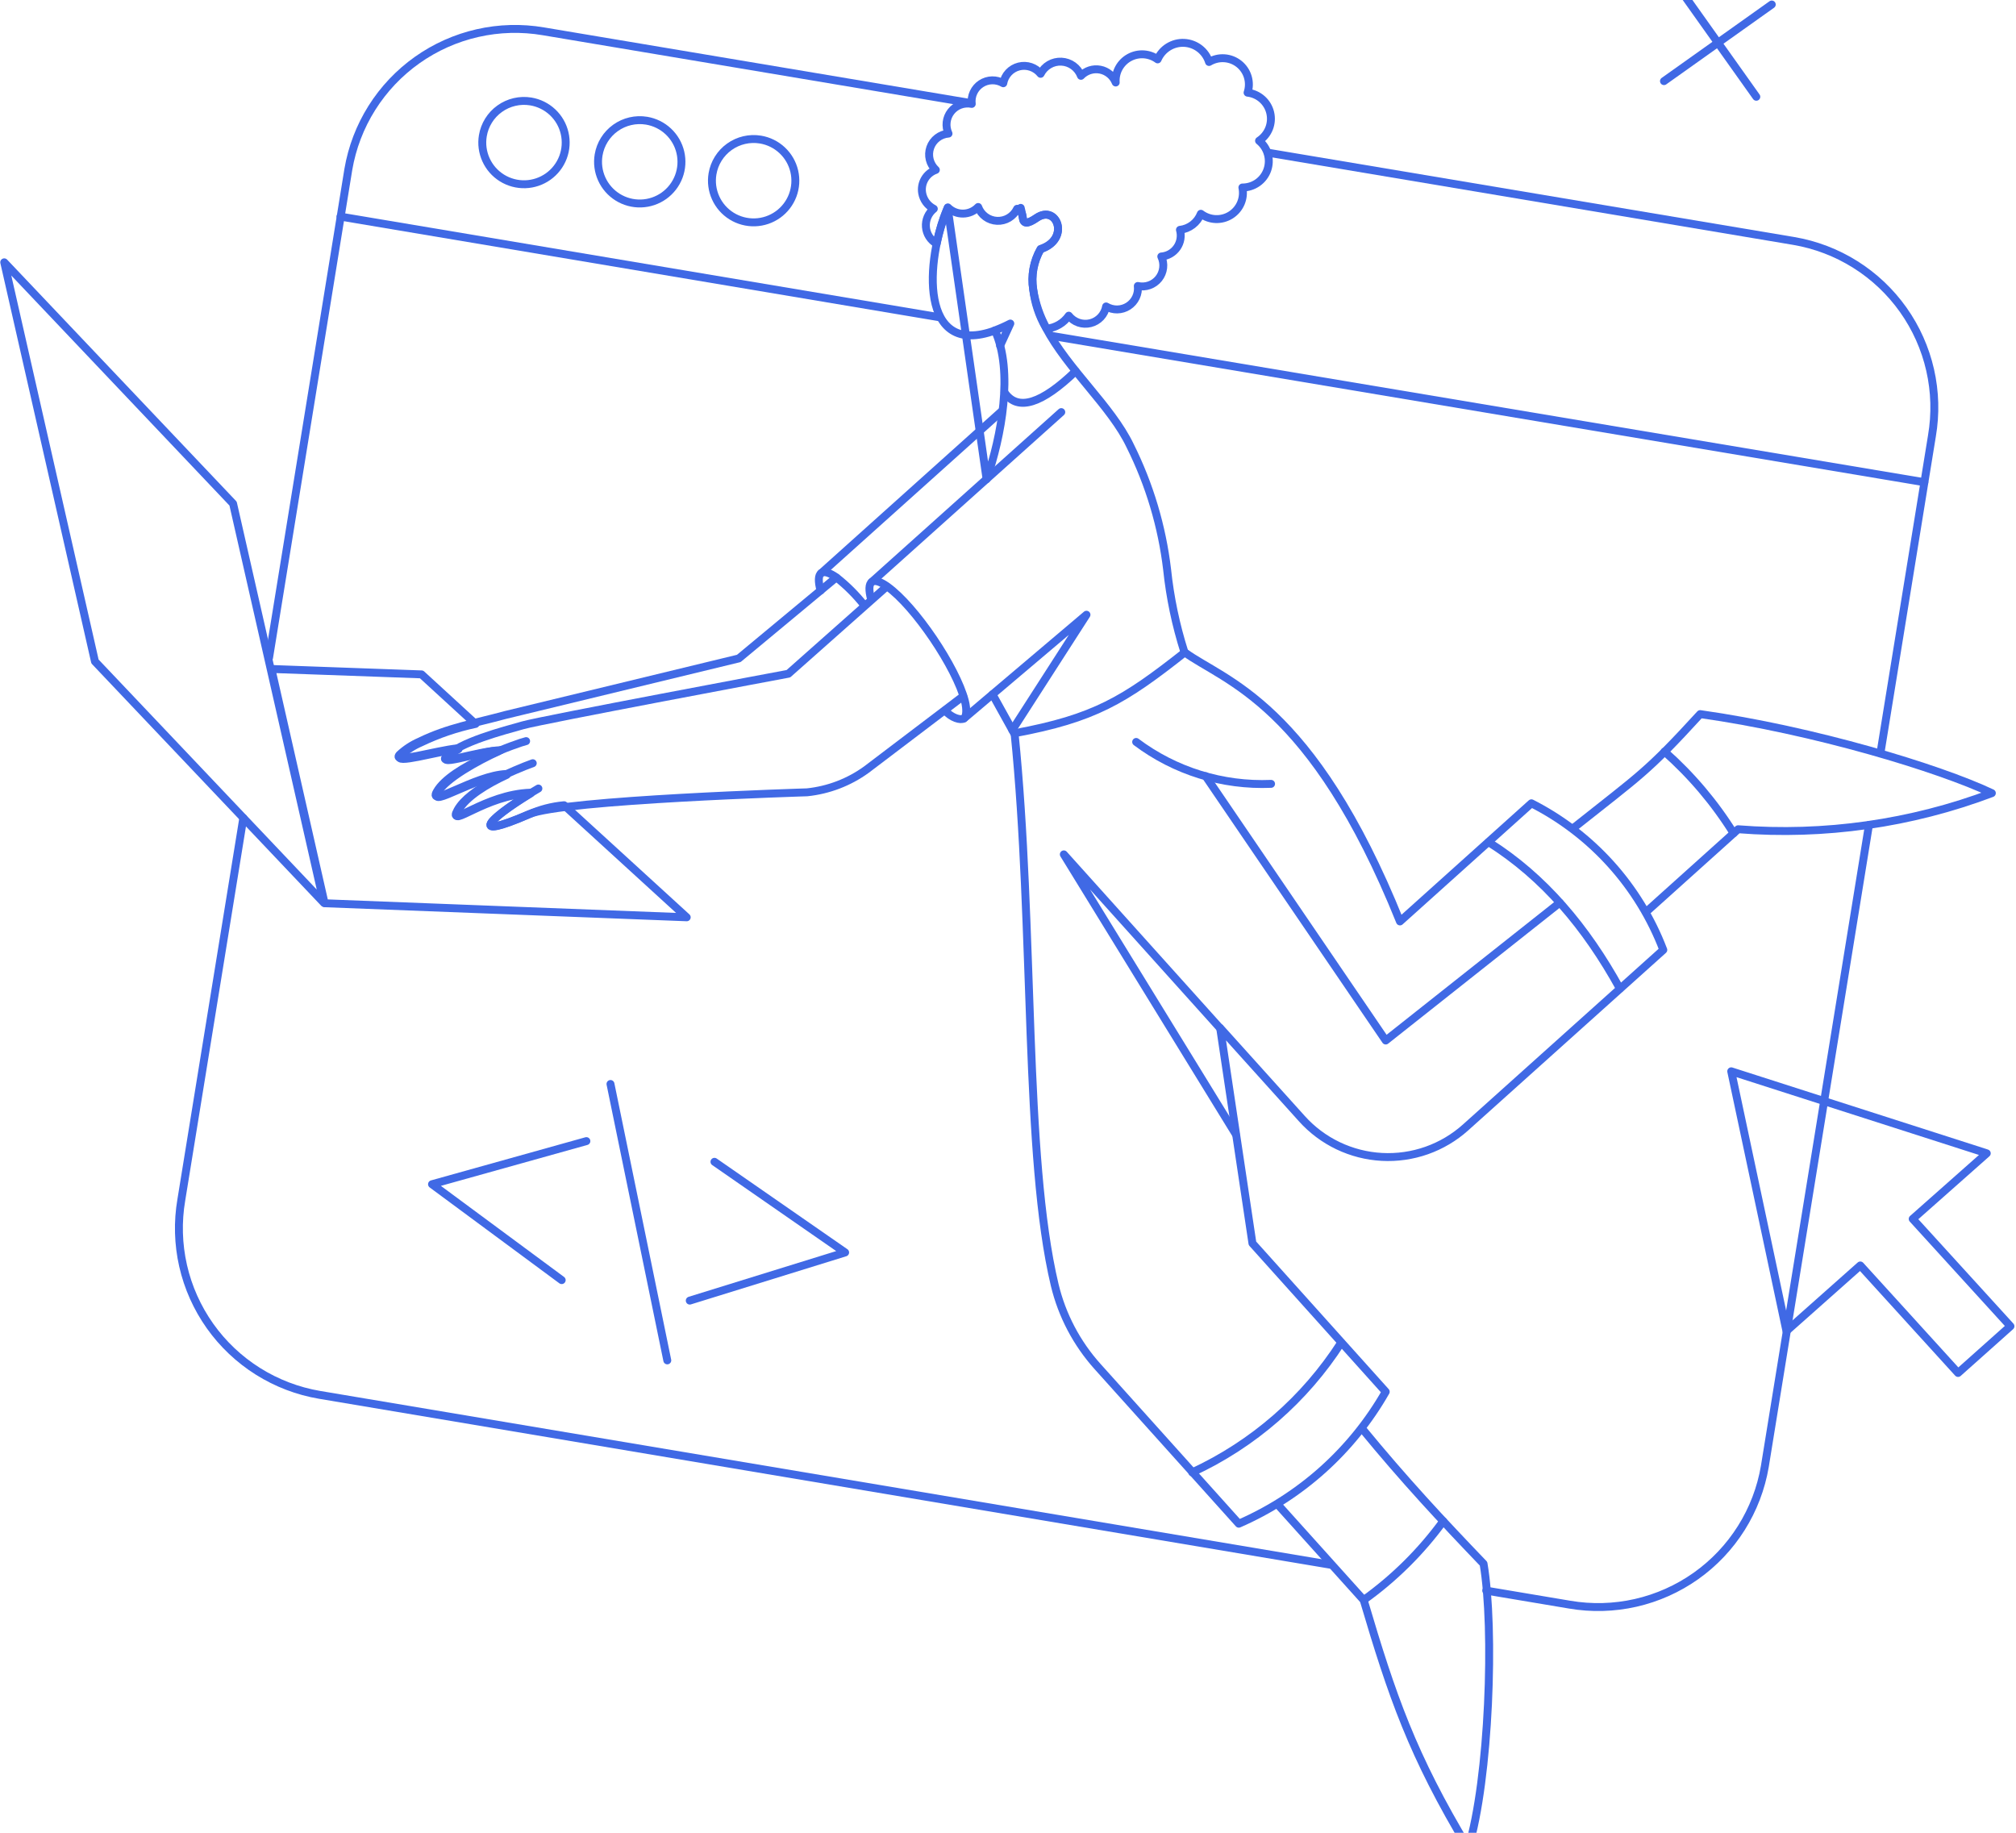 <svg width="374" height="340" viewBox="0 0 374 340" fill="none" xmlns="http://www.w3.org/2000/svg">
<g clip-path="url(#clip0_1_1351)">
<path d="M17.619 122.709L60.072 167.472L43.24 93.425L0.786 48.662L17.619 122.709Z" stroke="#4069E5" stroke-width="1.469" stroke-linecap="round" stroke-linejoin="round"/>
<path d="M78.204 125.106L88.222 134.296C84.708 135.04 81.293 136.201 78.055 137.757C76.683 138.341 75.423 139.159 74.332 140.176C72.805 141.924 80.995 139.431 85.019 138.985H85.057C84.243 139.413 83.502 139.965 82.859 140.622C81.538 142.132 91.642 138.715 92.542 139.357C88.669 141.106 82.673 144.417 81.221 146.995C79.508 150.083 88.296 143.942 93.994 143.756C90.382 145.43 86.434 147.776 85.019 150.381C83.083 153.906 90.084 147.443 98.426 147.181H98.463C90.494 152.018 86.77 155.994 98.091 151.088C100.166 150.16 102.381 149.582 104.645 149.376L127.398 170.167L60.218 167.562L50.349 124.101L78.204 125.106Z" stroke="#4069E5" stroke-width="1.469" stroke-linecap="round" stroke-linejoin="round"/>
<path d="M171.08 35.826C170.921 34.924 171.09 33.996 171.554 33.206C172.017 32.417 172.748 31.819 173.612 31.517C173.055 31.003 172.661 30.338 172.477 29.602C172.293 28.867 172.328 28.095 172.579 27.38C172.828 26.664 173.283 26.037 173.883 25.576C174.484 25.115 175.208 24.839 175.964 24.782C175.656 24.126 175.535 23.398 175.617 22.678C175.698 21.958 175.978 21.274 176.425 20.703C176.872 20.133 177.467 19.697 178.148 19.445C178.828 19.193 179.565 19.134 180.276 19.275C180.184 18.553 180.298 17.82 180.603 17.159C180.909 16.498 181.393 15.936 182.003 15.536C182.612 15.137 183.322 14.917 184.049 14.9C184.778 14.883 185.496 15.072 186.123 15.443C186.256 14.701 186.599 14.013 187.114 13.462C187.628 12.911 188.291 12.519 189.022 12.335C189.753 12.15 190.521 12.18 191.235 12.421C191.95 12.662 192.58 13.104 193.049 13.694C193.404 12.983 193.959 12.392 194.646 11.991C195.332 11.59 196.12 11.398 196.914 11.438C197.707 11.477 198.473 11.746 199.116 12.213C199.758 12.68 200.251 13.324 200.535 14.066C200.984 13.592 201.547 13.239 202.169 13.039C202.792 12.839 203.455 12.799 204.097 12.922C204.739 13.045 205.34 13.328 205.843 13.744C206.348 14.161 206.739 14.697 206.981 15.304C206.917 14.373 207.12 13.444 207.567 12.625C208.014 11.806 208.685 11.132 209.503 10.681C210.32 10.231 211.248 10.023 212.18 10.082C213.111 10.141 214.007 10.465 214.76 11.015C215.173 10.063 215.867 9.26 216.749 8.713C217.63 8.166 218.658 7.901 219.695 7.953C220.731 8.006 221.727 8.374 222.549 9.007C223.372 9.641 223.98 10.51 224.294 11.498C225.146 10.983 226.136 10.742 227.13 10.806C228.125 10.87 229.075 11.236 229.854 11.856C230.633 12.477 231.204 13.32 231.488 14.274C231.772 15.228 231.757 16.246 231.446 17.192C232.442 17.304 233.381 17.721 234.132 18.386C234.884 19.051 235.412 19.931 235.644 20.906C235.877 21.882 235.803 22.905 235.432 23.837C235.062 24.769 234.413 25.564 233.574 26.114C234.36 26.75 234.929 27.613 235.202 28.585C235.476 29.558 235.44 30.591 235.101 31.542C234.762 32.494 234.136 33.317 233.309 33.897C232.482 34.478 231.494 34.788 230.483 34.784C230.686 35.754 230.588 36.763 230.201 37.675C229.815 38.588 229.158 39.361 228.321 39.891C227.483 40.421 226.502 40.683 225.511 40.641C224.52 40.6 223.566 40.257 222.775 39.658C222.461 40.461 221.935 41.163 221.252 41.688C220.569 42.213 219.754 42.542 218.898 42.639C219.056 43.194 219.087 43.778 218.991 44.348C218.895 44.917 218.673 45.458 218.342 45.931C218.011 46.404 217.579 46.798 217.076 47.084C216.574 47.37 216.015 47.541 215.438 47.584C215.75 48.242 215.871 48.974 215.786 49.697C215.702 50.42 215.418 51.105 214.964 51.674C214.51 52.243 213.907 52.675 213.22 52.918C212.534 53.162 211.793 53.209 211.081 53.054C211.167 53.777 211.048 54.51 210.737 55.169C210.427 55.828 209.938 56.387 209.325 56.782C208.713 57.178 208.002 57.394 207.273 57.406C206.544 57.417 205.827 57.224 205.201 56.849C205.068 57.592 204.723 58.279 204.207 58.83C203.691 59.38 203.027 59.77 202.294 59.951C201.562 60.132 200.791 60.097 200.078 59.85C199.365 59.604 198.738 59.156 198.275 58.561C197.805 59.234 197.197 59.798 196.489 60.215C195.783 60.632 194.995 60.893 194.178 60.979C192.931 58.728 192.086 56.276 191.683 53.733C191.269 51.145 191.753 48.493 193.055 46.217C198.604 44.394 196.109 37.882 192.348 40.412C190.56 41.64 189.882 41.562 189.741 40.375C189.73 40.032 189.627 39.699 189.442 39.41C189.258 39.12 188.997 38.887 188.69 38.734C188.359 39.432 187.829 40.016 187.166 40.414C186.505 40.812 185.739 41.004 184.966 40.969C184.194 40.933 183.449 40.67 182.828 40.213C182.205 39.756 181.73 39.125 181.466 38.399C181.105 38.78 180.672 39.084 180.192 39.295C179.712 39.505 179.194 39.617 178.671 39.624C178.146 39.631 177.626 39.533 177.14 39.335C176.654 39.137 176.213 38.844 175.843 38.473C174.921 40.642 174.222 42.899 173.757 45.208C173.199 44.894 172.724 44.447 172.379 43.906C172.032 43.366 171.825 42.749 171.774 42.11C171.723 41.47 171.828 40.828 172.083 40.24C172.338 39.651 172.734 39.134 173.236 38.734C172.675 38.45 172.189 38.039 171.815 37.534C171.44 37.029 171.188 36.444 171.08 35.826Z" stroke="#4069E5" stroke-width="1.469" stroke-linecap="round" stroke-linejoin="round"/>
<path d="M174.332 58.863L63.171 40.184" stroke="#4069E5" stroke-width="1.469" stroke-linecap="round" stroke-linejoin="round"/>
<path d="M356.998 89.456L195.004 62.293" stroke="#4069E5" stroke-width="1.469" stroke-linecap="round" stroke-linejoin="round"/>
<path d="M185.729 76.369L152.399 106.286" stroke="#4069E5" stroke-width="1.469" stroke-linecap="round" stroke-linejoin="round"/>
<path d="M152.226 109.57C151.779 107.895 151.777 106.701 152.375 106.295C152.931 105.919 153.943 106.252 155.205 107.151C157.096 108.643 158.807 110.352 160.301 112.243" stroke="#4069E5" stroke-width="1.469" stroke-linecap="round" stroke-linejoin="round"/>
<path d="M291.802 153.684C304.389 143.675 305.431 143.377 315.412 132.474C336.49 135.451 359.688 142.484 369.52 147.135C354.513 152.801 338.441 155.087 322.448 153.833L305.355 169.2" stroke="#4069E5" stroke-width="1.469" stroke-linecap="round" stroke-linejoin="round"/>
<path d="M196.883 76.449L161.765 107.928" stroke="#4069E5" stroke-width="1.469" stroke-linecap="round" stroke-linejoin="round"/>
<path d="M178.842 133.277L201.559 114.04L187.801 135.429" stroke="#4069E5" stroke-width="1.469" stroke-linecap="round" stroke-linejoin="round"/>
<path d="M97.603 137.484C96.231 137.782 83.668 142.169 81.032 146.861C79.268 149.985 88.182 143.773 93.954 143.587" stroke="#4069E5" stroke-width="1.469" stroke-linecap="round" stroke-linejoin="round"/>
<path d="M98.834 141.583C95.333 142.848 87.037 146.349 84.869 150.29C82.909 153.866 89.965 147.313 98.424 147.052" stroke="#4069E5" stroke-width="1.469" stroke-linecap="round" stroke-linejoin="round"/>
<path d="M99.88 146.276C91.017 151.448 86.132 156.237 98.167 151.039C104.384 148.354 149.715 146.983 149.715 146.983C153.694 146.572 157.492 145.121 160.73 142.775L178.68 129.156" stroke="#4069E5" stroke-width="1.469" stroke-linecap="round" stroke-linejoin="round"/>
<path d="M164.508 108.798L146.26 124.984C146.26 124.984 100.529 133.542 97.029 134.541C93.528 135.54 85.145 137.663 82.692 140.458C81.386 141.944 88.572 139.379 92.933 139.155" stroke="#4069E5" stroke-width="1.469" stroke-linecap="round" stroke-linejoin="round"/>
<path d="M161.612 111.213C161.165 109.539 161.163 108.344 161.761 107.939C162.317 107.563 163.329 107.897 164.591 108.794C169.744 112.459 177.401 123.817 179.003 130.041C179.395 131.569 179.324 132.945 178.817 133.278C178.229 133.67 176.545 133.204 175.289 131.79" stroke="#4069E5" stroke-width="1.469" stroke-linecap="round" stroke-linejoin="round"/>
<path d="M235.801 145.414C226.81 145.792 217.966 143.044 210.776 137.637" stroke="#4069E5" stroke-width="1.469" stroke-linecap="round" stroke-linejoin="round"/>
<path d="M188.113 135.997L184.129 128.815" stroke="#4069E5" stroke-width="1.469" stroke-linecap="round" stroke-linejoin="round"/>
<path d="M186.372 72.834C188.83 76.406 193.336 74.843 199.555 68.853" stroke="#4069E5" stroke-width="1.469" stroke-linecap="round" stroke-linejoin="round"/>
<path d="M226.296 190.686L197.355 158.496L229.232 210.366" stroke="#4069E5" stroke-width="1.469" stroke-linecap="round" stroke-linejoin="round"/>
<path d="M271.889 209.149C269.787 211.035 267.334 212.491 264.669 213.429C262.005 214.367 259.18 214.772 256.36 214.619C253.538 214.468 250.775 213.762 248.227 212.543C245.678 211.323 243.395 209.614 241.509 207.512L226.358 190.697L232.348 230.649L257.075 258.184C250.871 269.069 241.308 277.656 229.816 282.664L203.636 253.529C199.76 249.222 197.021 244.017 195.666 238.384C189.967 214.492 191.905 172.3 188.218 136.021C203.04 133.267 208.514 129.918 219.798 121.025C227.089 126.35 243.363 130.302 259.717 170.935L284.104 149.019C295.354 154.738 304.075 164.433 308.57 176.219L271.889 209.149Z" stroke="#4069E5" stroke-width="1.469" stroke-linecap="round" stroke-linejoin="round"/>
<path d="M184.548 61.3C185.534 60.933 186.497 60.505 187.43 60.02L185.538 64.132" stroke="#4069E5" stroke-width="1.469" stroke-linecap="round" stroke-linejoin="round"/>
<path d="M219.721 120.944C218.136 115.968 217.063 110.844 216.518 105.65C215.569 97.66 213.249 89.894 209.658 82.692C206.15 75.327 198.094 68.535 193.978 60.701C192.744 58.549 191.961 56.169 191.675 53.706C191.26 51.117 191.744 48.465 193.047 46.19C198.596 44.366 196.089 37.839 192.34 40.385C190.546 41.605 189.844 41.538 189.733 40.348C189.632 39.721 189.506 39.126 189.358 38.562M183.03 88.906C185.774 80.994 188.051 68.897 184.58 61.312C170.48 66.481 171.673 48.215 175.805 38.562L183.03 88.906Z" stroke="#4069E5" stroke-width="1.469" stroke-linecap="round" stroke-linejoin="round"/>
<path d="M248.814 249.068C242.079 259.554 232.493 267.904 221.178 273.143" stroke="#4069E5" stroke-width="1.469" stroke-linecap="round" stroke-linejoin="round"/>
<path d="M300.518 183.392C294.261 172.033 286.441 162.703 276.163 156.229" stroke="#4069E5" stroke-width="1.469" stroke-linecap="round" stroke-linejoin="round"/>
<path d="M252.654 264.975C260.522 274.571 267.56 282.103 275.222 290.092C277.27 302.185 276.302 329.943 272.391 342.855C262.003 325.59 258.24 314.613 252.987 296.833L237.049 279.121" stroke="#4069E5" stroke-width="1.469" stroke-linecap="round" stroke-linejoin="round"/>
<path d="M321.605 154.57C318.09 148.93 313.775 143.83 308.795 139.426" stroke="#4069E5" stroke-width="1.469" stroke-linecap="round" stroke-linejoin="round"/>
<path d="M84.914 138.816C80.855 139.226 72.595 141.754 74.114 140.007C75.218 138.98 76.49 138.149 77.876 137.551C83.128 134.986 88.154 134.165 93.74 132.64L137.056 122.147L155.131 107.133" stroke="#4069E5" stroke-width="1.469" stroke-linecap="round" stroke-linejoin="round"/>
<path d="M223.67 143.984L257.074 193.026L289.361 167.463" stroke="#4069E5" stroke-width="1.469" stroke-linecap="round" stroke-linejoin="round"/>
<path d="M132.179 32.255C131.928 33.763 132.132 35.312 132.763 36.706C133.392 38.099 134.423 39.274 135.723 40.083C137.02 40.891 138.532 41.296 140.06 41.247C141.591 41.198 143.071 40.697 144.316 39.807C145.56 38.918 146.513 37.679 147.054 36.248C147.593 34.818 147.697 33.259 147.35 31.77C147.005 30.28 146.223 28.927 145.107 27.881C143.99 26.834 142.589 26.142 141.08 25.892C139.055 25.557 136.979 26.04 135.311 27.233C133.643 28.426 132.516 30.232 132.179 32.255Z" stroke="#4069E5" stroke-width="1.469" stroke-linecap="round" stroke-linejoin="round"/>
<path d="M111.05 28.754C110.799 30.263 111.003 31.812 111.634 33.205C112.264 34.598 113.295 35.773 114.594 36.582C115.892 37.39 117.403 37.796 118.931 37.747C120.462 37.698 121.942 37.197 123.187 36.307C124.431 35.417 125.384 34.179 125.925 32.748C126.464 31.317 126.568 29.758 126.221 28.269C125.876 26.779 125.094 25.426 123.978 24.38C122.861 23.334 121.46 22.642 119.951 22.391C117.926 22.057 115.852 22.539 114.182 23.732C112.514 24.925 111.387 26.732 111.05 28.754Z" stroke="#4069E5" stroke-width="1.469" stroke-linecap="round" stroke-linejoin="round"/>
<path d="M89.574 25.186C89.323 26.695 89.527 28.244 90.158 29.637C90.787 31.03 91.818 32.206 93.118 33.014C94.415 33.822 95.926 34.227 97.455 34.179C98.986 34.13 100.466 33.629 101.71 32.739C102.955 31.849 103.907 30.611 104.448 29.18C104.987 27.749 105.091 26.19 104.744 24.701C104.399 23.211 103.617 21.858 102.502 20.812C101.385 19.766 99.983 19.074 98.474 18.823C96.45 18.488 94.374 18.97 92.706 20.163C91.036 21.357 89.909 23.163 89.574 25.186Z" stroke="#4069E5" stroke-width="1.469" stroke-linecap="round" stroke-linejoin="round"/>
<path d="M311.599 -2.067L325.824 17.952" stroke="#4069E5" stroke-width="1.469" stroke-linecap="round" stroke-linejoin="round"/>
<path d="M308.694 15.05L328.691 0.836" stroke="#4069E5" stroke-width="1.469" stroke-linecap="round" stroke-linejoin="round"/>
<path d="M368.13 213.807L368.576 213.956L354.835 226.123L372.971 246.03L363.251 254.7L345.115 234.756L331.413 246.925L321.17 198.739L368.13 213.807Z" stroke="#4069E5" stroke-width="1.469" stroke-linecap="round" stroke-linejoin="round"/>
<path d="M127.963 241.276L156.787 232.345L132.544 215.527" stroke="#4069E5" stroke-width="1.469" stroke-linecap="round" stroke-linejoin="round"/>
<path d="M104.203 237.474L80.146 219.688L108.783 211.688" stroke="#4069E5" stroke-width="1.469" stroke-linecap="round" stroke-linejoin="round"/>
<path d="M113.254 201.091L123.793 252.366" stroke="#4069E5" stroke-width="1.469" stroke-linecap="round" stroke-linejoin="round"/>
<path d="M346.723 153.027L327.404 272.043C326.714 276.103 325.229 279.986 323.036 283.47C320.843 286.956 317.984 289.976 314.623 292.358C311.261 294.737 307.463 296.433 303.445 297.348C299.427 298.26 295.268 298.374 291.207 297.68L275.718 295.078" stroke="#4069E5" stroke-width="1.469" stroke-linecap="round" stroke-linejoin="round"/>
<path d="M45.142 151.733L33.637 222.594C32.943 226.652 33.057 230.808 33.97 234.823C34.885 238.837 36.583 242.633 38.964 245.991C41.347 249.35 44.37 252.207 47.859 254.399C51.347 256.59 55.232 258.073 59.295 258.762L246.846 290.277" stroke="#4069E5" stroke-width="1.469" stroke-linecap="round" stroke-linejoin="round"/>
<path d="M235.21 28.323L332.745 44.696C336.808 45.386 340.694 46.869 344.183 49.06C347.671 51.251 350.693 54.108 353.076 57.467C355.459 60.826 357.156 64.621 358.07 68.635C358.984 72.65 359.098 76.805 358.404 80.864L348.85 139.721" stroke="#4069E5" stroke-width="1.469" stroke-linecap="round" stroke-linejoin="round"/>
<path d="M180.1 19.12L100.816 5.811C96.754 5.118 92.595 5.231 88.577 6.144C84.559 7.058 80.761 8.754 77.4 11.134C74.038 13.515 71.178 16.535 68.985 20.021C66.792 23.506 65.308 27.389 64.618 31.448L49.916 122.01" stroke="#4069E5" stroke-width="1.469" stroke-linecap="round" stroke-linejoin="round"/>
<path d="M267.742 282.195C263.64 287.825 258.662 292.762 252.995 296.818" stroke="#4069E5" stroke-width="1.469" stroke-linecap="round" stroke-linejoin="round"/>
</g>
<defs>
<clipPath id="clip0_1_1351">
<rect width="374" height="340" fill="white"/>
</clipPath>
</defs>
</svg>
